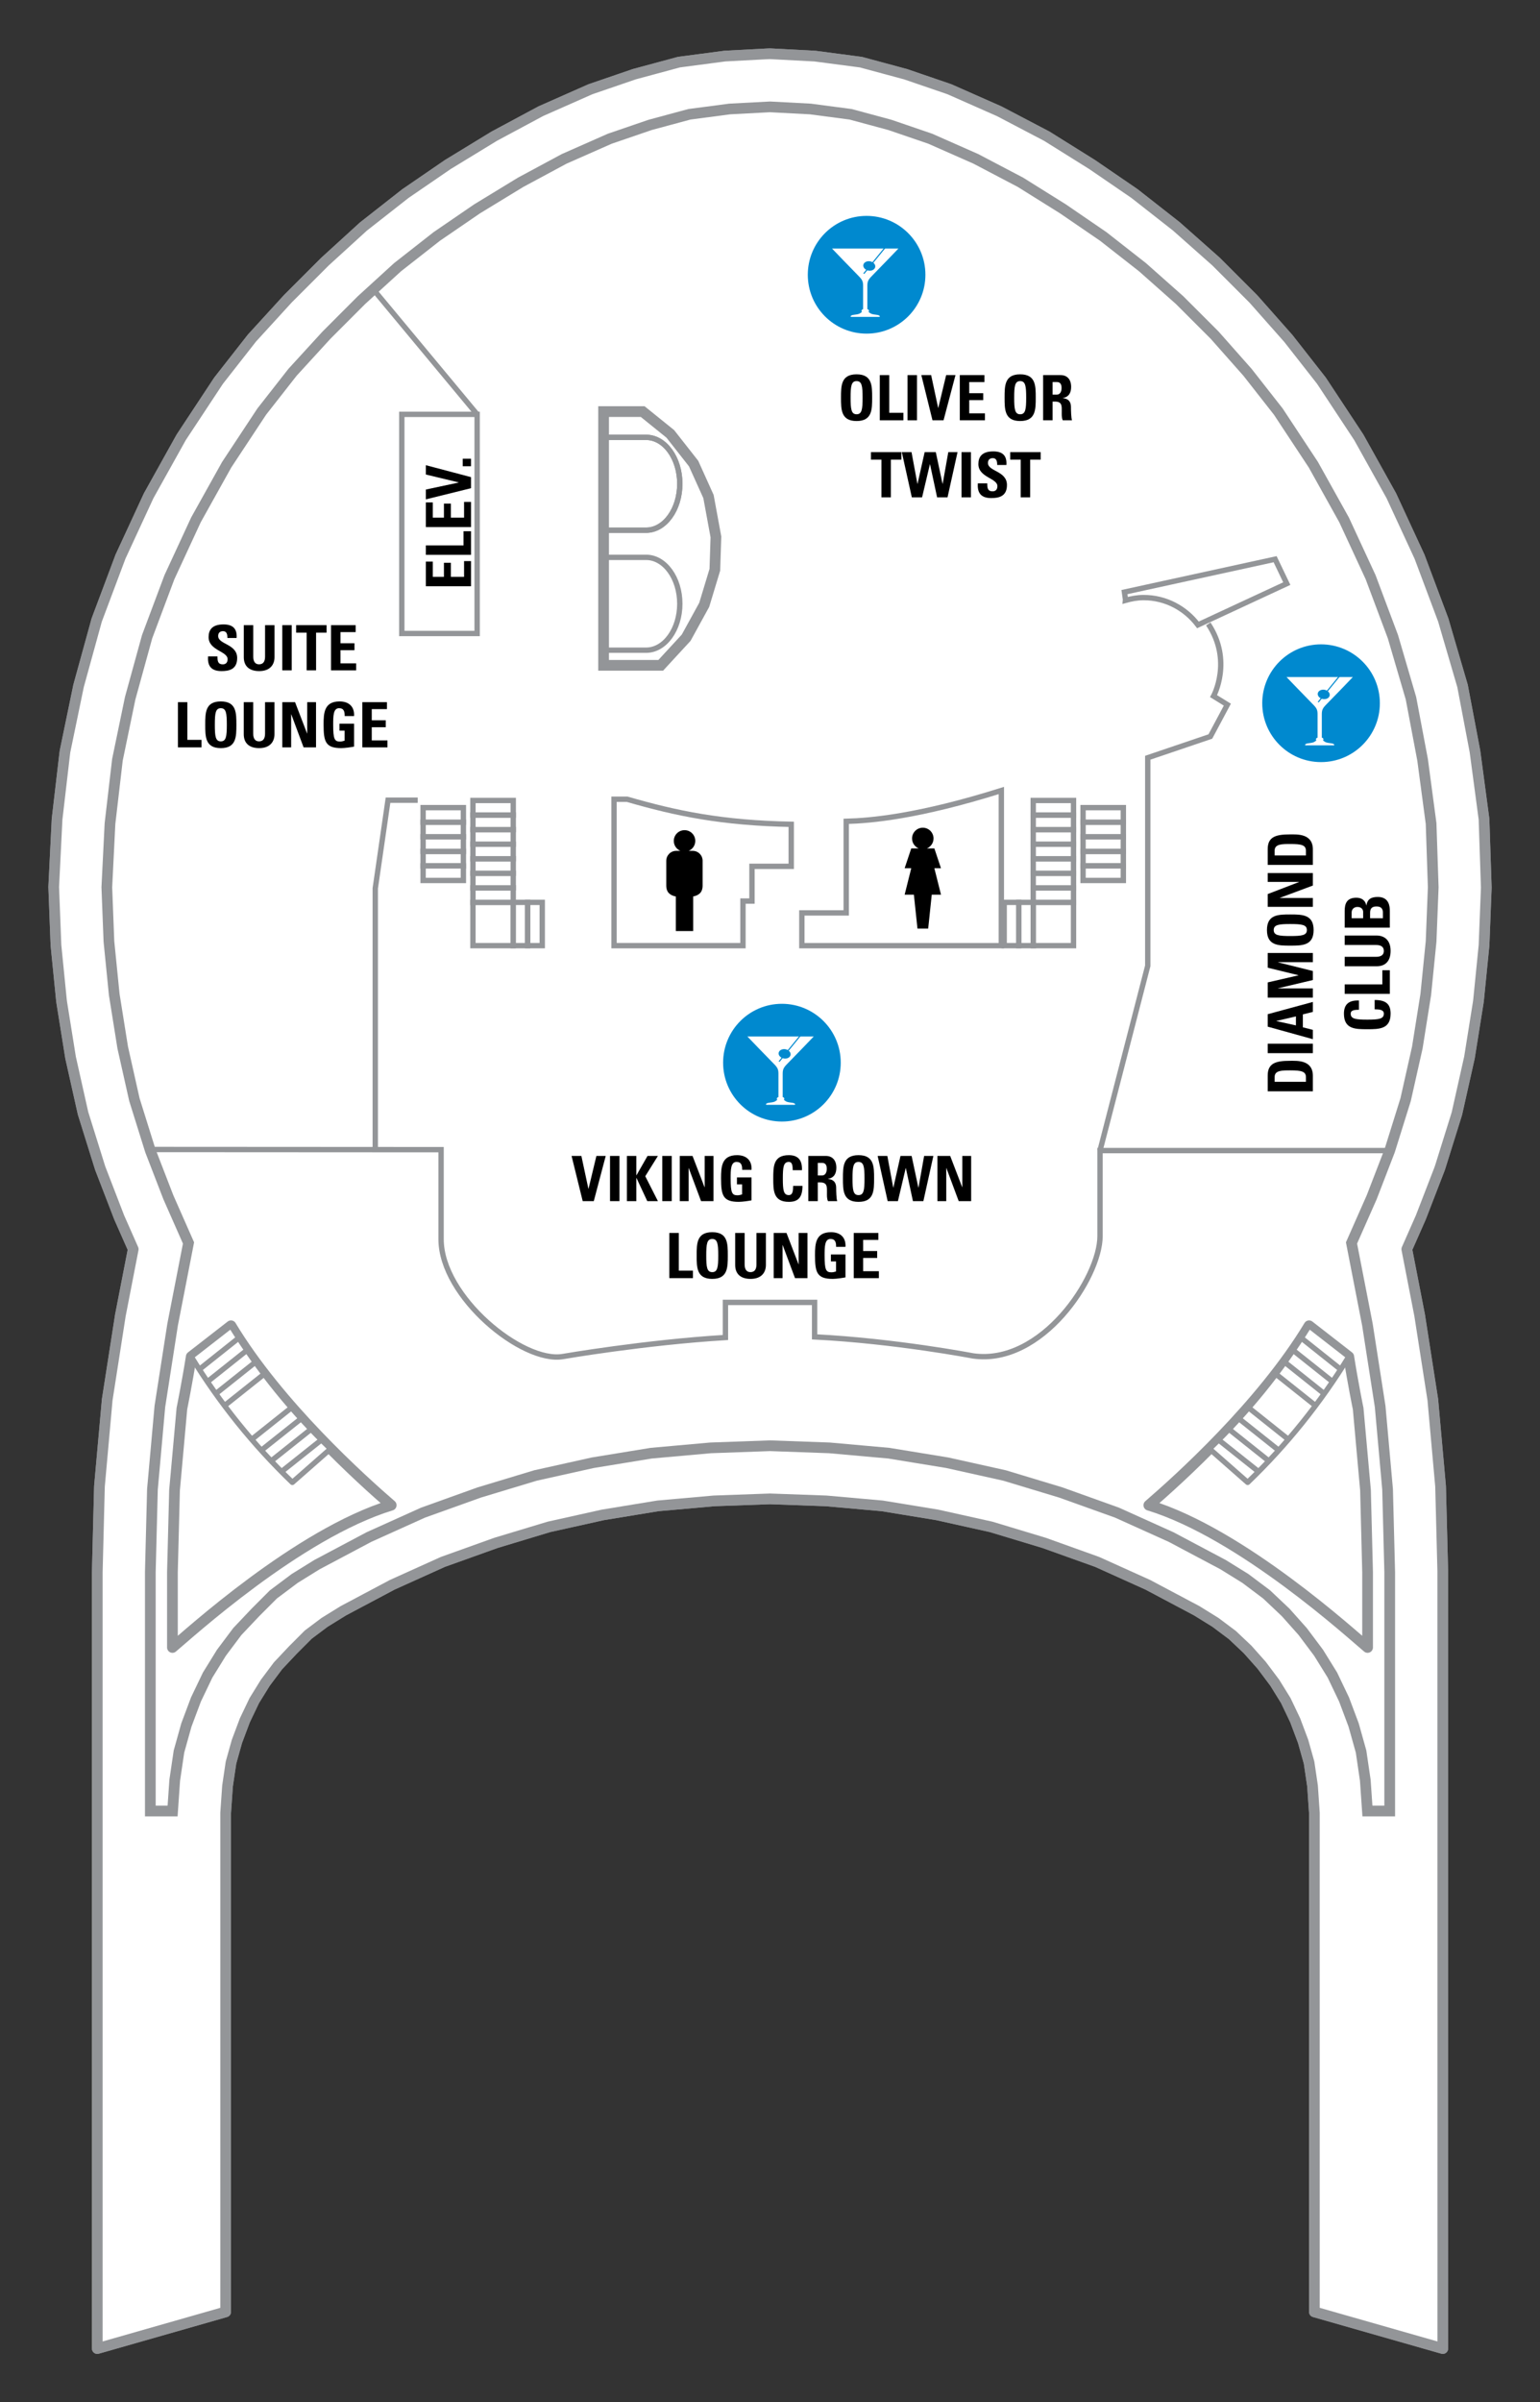 <?xml version="1.0" encoding="UTF-8"?><svg xmlns="http://www.w3.org/2000/svg" xmlns:xlink="http://www.w3.org/1999/xlink" contentScriptType="text/ecmascript" zoomAndPan="magnify" contentStyleType="text/css" enable-background="new 0 0 1526.667 783" version="1.1" width="500.0" xml:space="preserve" preserveAspectRatio="xMidYMid meet" viewBox="180.051 115.945 86.022 134.108" height="779.498" x="0px" y="0px"><rect x="180.051" y="115.945" width="86.022" height="134.108" fill="#333333" stroke="none"/><g id="DECKS"><path fill="#FFFFFF" id="IDP-Deck14" d="M222.907,118.951   l-2.252,0.119l-0.116,0.006l-0.116,0.016l-2.251,0.296l-0.197,0.026l-0.191,0.052l-2.193,0.592l-0.093,0.024l-0.094,0.032   l-2.25,0.771l-0.123,0.043l-0.117,0.051l-2.549,1.127l-0.103,0.046l-0.099,0.053l-2.432,1.304l-0.072,0.039l-0.069,0.042   l-2.429,1.482l-0.068,0.04l-0.064,0.043l-2.251,1.542l-0.08,0.055l-0.076,0.059l-2.192,1.719l-0.087,0.068l-0.081,0.075   l-2.016,1.838l-0.049,0.045l-0.048,0.048l-1.957,1.957l-0.047,0.046l-0.045,0.049l-1.896,2.075l-0.077,0.083l-0.069,0.089   l-1.719,2.193l-0.074,0.095l-0.068,0.101l-1.956,2.963l-0.061,0.092l-0.055,0.097l-1.718,3.083l-0.054,0.097l-0.047,0.102   l-1.481,3.201l-0.047,0.101l-0.038,0.104l-1.247,3.32l-0.046,0.125l-0.034,0.128l-0.948,3.438l-0.026,0.093l-0.019,0.094   l-0.712,3.438l-0.026,0.127l-0.017,0.13l-0.415,3.556l-0.011,0.097l-0.005,0.099l-0.177,3.557l-0.006,0.131l0.005,0.132   l0.117,3.022l0.004,0.09l0.008,0.089l0.296,2.963l0.01,0.087l0.013,0.087l0.475,2.963l0.014,0.09l0.021,0.09l0.651,2.905   l0.027,0.119l0.037,0.116l0.889,2.846l0.029,0.092l0.035,0.091l1.006,2.607l0.026,0.066l0.029,0.065l0.75,1.696l-0.71,3.651   l-0.011,0.055l-0.008,0.056l-0.712,4.564l-0.015,0.095l-0.007,0.095l-0.415,4.624l-0.008,0.094l-0.003,0.094   c0,0-0.119,4.623-0.119,4.699v43.345l7.171-2.048v-27.858l0.105-1.502l0.193-1.302l0.33-1.179l0.444-1.182l0.527-1.102l0.616-0.995   l0.709-0.946c0.259-0.274,0.879-0.933,0.833-0.884l0.858-0.859l0.912-0.684l1.049-0.648l2.731-1.45l2.83-1.277l2.959-1.06   l2.964-0.895l3.012-0.669l3.069-0.503l3.132-0.278l3.135-0.113l3.134,0.113l3.133,0.278l3.07,0.503l3.01,0.669l2.964,0.895   l2.959,1.06l2.83,1.277l2.733,1.45l1.047,0.648l0.947,0.71l0.849,0.802l0.782,0.879l0.736,0.981l0.616,0.995l0.525,1.102   l0.444,1.182l0.331,1.179l0.193,1.302l0.103,1.502v27.858l7.173,2.048c0,0,0-43.345-0.002-43.421l-0.119-4.623l-0.003-0.094   l-0.008-0.094l-0.415-4.624l-0.007-0.095l-0.015-0.095l-0.712-4.564l-0.008-0.056l-0.011-0.055l-0.71-3.651l0.749-1.696   l0.029-0.065l0.026-0.066l1.008-2.607l0.033-0.091l0.031-0.092l0.889-2.846l0.035-0.116l0.027-0.119l0.651-2.905l0.021-0.09   l0.014-0.09l0.474-2.963l0.013-0.087l0.01-0.087l0.296-2.963l0.009-0.089l0.003-0.089l0.119-3.023l0.003-0.107l-0.003-0.108   l-0.119-3.557l-0.004-0.148l-0.02-0.145l-0.475-3.556l-0.011-0.081l-0.015-0.08l-0.653-3.438l-0.027-0.142l-0.041-0.139   l-1.006-3.437l-0.03-0.105l-0.039-0.102l-1.245-3.32l-0.039-0.104l-0.047-0.101l-1.481-3.201l-0.047-0.102l-0.054-0.097   l-1.718-3.083l-0.055-0.097l-0.061-0.092l-1.956-2.963l-0.068-0.101l-0.074-0.095l-1.719-2.193l-0.054-0.07l-0.06-0.066   l-1.836-2.074l-0.062-0.067l-0.062-0.063l-1.956-1.957l-0.063-0.063l-0.067-0.059l-2.075-1.838l-0.065-0.059l-0.071-0.055   l-2.193-1.719l-0.076-0.059l-0.079-0.055l-2.253-1.542l-0.05-0.034l-0.052-0.032l-2.372-1.482l-0.095-0.06l-0.1-0.052l-2.489-1.304   l-0.088-0.045l-0.09-0.039l-2.549-1.127l-0.117-0.051l-0.121-0.043l-2.252-0.771l-0.092-0.032l-0.095-0.024l-2.193-0.592   l-0.191-0.052l-0.195-0.026l-2.253-0.296l-0.116-0.016l-0.115-0.006l-2.251-0.119l-0.156-0.008L222.907,118.951z" stroke-width="0.598" stroke="#939598" stroke-linejoin="round"><path fill="#FFFFFF" id="IDP-Deck14" d="M222.907,118.951   l-2.252,0.119l-0.116,0.006l-0.116,0.016l-2.251,0.296l-0.197,0.026l-0.191,0.052l-2.193,0.592l-0.093,0.024l-0.094,0.032   l-2.25,0.771l-0.123,0.043l-0.117,0.051l-2.549,1.127l-0.103,0.046l-0.099,0.053l-2.432,1.304l-0.072,0.039l-0.069,0.042   l-2.429,1.482l-0.068,0.04l-0.064,0.043l-2.251,1.542l-0.08,0.055l-0.076,0.059l-2.192,1.719l-0.087,0.068l-0.081,0.075   l-2.016,1.838l-0.049,0.045l-0.048,0.048l-1.957,1.957l-0.047,0.046l-0.045,0.049l-1.896,2.075l-0.077,0.083l-0.069,0.089   l-1.719,2.193l-0.074,0.095l-0.068,0.101l-1.956,2.963l-0.061,0.092l-0.055,0.097l-1.718,3.083l-0.054,0.097l-0.047,0.102   l-1.481,3.201l-0.047,0.101l-0.038,0.104l-1.247,3.32l-0.046,0.125l-0.034,0.128l-0.948,3.438l-0.026,0.093l-0.019,0.094   l-0.712,3.438l-0.026,0.127l-0.017,0.13l-0.415,3.556l-0.011,0.097l-0.005,0.099l-0.177,3.557l-0.006,0.131l0.005,0.132   l0.117,3.022l0.004,0.09l0.008,0.089l0.296,2.963l0.01,0.087l0.013,0.087l0.475,2.963l0.014,0.09l0.021,0.09l0.651,2.905   l0.027,0.119l0.037,0.116l0.889,2.846l0.029,0.092l0.035,0.091l1.006,2.607l0.026,0.066l0.029,0.065l0.75,1.696l-0.71,3.651   l-0.011,0.055l-0.008,0.056l-0.712,4.564l-0.015,0.095l-0.007,0.095l-0.415,4.624l-0.008,0.094l-0.003,0.094   c0,0-0.119,4.623-0.119,4.699v43.345l7.171-2.048v-27.858l0.105-1.502l0.193-1.302l0.33-1.179l0.444-1.182l0.527-1.102l0.616-0.995   l0.709-0.946c0.259-0.274,0.879-0.933,0.833-0.884l0.858-0.859l0.912-0.684l1.049-0.648l2.731-1.45l2.83-1.277l2.959-1.06   l2.964-0.895l3.012-0.669l3.069-0.503l3.132-0.278l3.135-0.113l3.134,0.113l3.133,0.278l3.07,0.503l3.01,0.669l2.964,0.895   l2.959,1.06l2.83,1.277l2.733,1.45l1.047,0.648l0.947,0.71l0.849,0.802l0.782,0.879l0.736,0.981l0.616,0.995l0.525,1.102   l0.444,1.182l0.331,1.179l0.193,1.302l0.103,1.502v27.858l7.173,2.048c0,0,0-43.345-0.002-43.421l-0.119-4.623l-0.003-0.094   l-0.008-0.094l-0.415-4.624l-0.007-0.095l-0.015-0.095l-0.712-4.564l-0.008-0.056l-0.011-0.055l-0.71-3.651l0.749-1.696   l0.029-0.065l0.026-0.066l1.008-2.607l0.033-0.091l0.031-0.092l0.889-2.846l0.035-0.116l0.027-0.119l0.651-2.905l0.021-0.09   l0.014-0.09l0.474-2.963l0.013-0.087l0.01-0.087l0.296-2.963l0.009-0.089l0.003-0.089l0.119-3.023l0.003-0.107l-0.003-0.108   l-0.119-3.557l-0.004-0.148l-0.02-0.145l-0.475-3.556l-0.011-0.081l-0.015-0.08l-0.653-3.438l-0.027-0.142l-0.041-0.139   l-1.006-3.437l-0.03-0.105l-0.039-0.102l-1.245-3.32l-0.039-0.104l-0.047-0.101l-1.481-3.201l-0.047-0.102l-0.054-0.097   l-1.718-3.083l-0.055-0.097l-0.061-0.092l-1.956-2.963l-0.068-0.101l-0.074-0.095l-1.719-2.193l-0.054-0.07l-0.06-0.066   l-1.836-2.074l-0.062-0.067l-0.062-0.063l-1.956-1.957l-0.063-0.063l-0.067-0.059l-2.075-1.838l-0.065-0.059l-0.071-0.055   l-2.193-1.719l-0.076-0.059l-0.079-0.055l-2.253-1.542l-0.05-0.034l-0.052-0.032l-2.372-1.482l-0.095-0.06l-0.1-0.052l-2.489-1.304   l-0.088-0.045l-0.09-0.039l-2.549-1.127l-0.117-0.051l-0.121-0.043l-2.252-0.771l-0.092-0.032l-0.095-0.024l-2.193-0.592   l-0.191-0.052l-0.195-0.026l-2.253-0.296l-0.116-0.016l-0.115-0.006l-2.251-0.119l-0.156-0.008L222.907,118.951z" stroke-width="0.598" stroke="#939598" stroke-linejoin="round"/></path></g><g id="DECKS_PUBLIC"><g><path fill="#FFFFFF" d="M227.319,161.796v5.112h-2.478v1.829h11.143v-8.662    C231.338,161.535,228.665,161.762,227.319,161.796z" stroke-width="0.299" stroke="#939598"/></g><g><polyline fill="none" stroke-width="0.299" points="203.385,160.616 201.725,160.616 201.013,165.536     201.013,180.116   " stroke="#939598"/></g><g><polygon fill="#FFFFFF" stroke-width="0.598" points="215.95,138.922 215.95,138.922 217.493,140.167     218.796,141.826 219.626,143.664 220.041,145.917 219.981,147.753 219.388,149.71 218.379,151.546 216.958,153.087     213.767,153.087 213.767,138.922   " stroke="#939598"/></g><g><polygon fill="none" stroke-width="0.598" points="220.811,122.029 218.558,122.326 216.365,122.918     214.113,123.689 211.564,124.814 209.135,126.12 206.703,127.602 204.451,129.143 202.258,130.861 200.243,132.699     198.288,134.655 196.39,136.729 194.672,138.922 192.715,141.885 190.996,144.967 189.514,148.168 188.269,151.487     187.322,154.925 186.61,158.363 186.195,161.92 186.018,165.477 186.135,168.499 186.432,171.462 186.906,174.426     187.558,177.331 188.448,180.176 189.456,182.784 190.581,185.333 189.692,189.896 188.981,194.46 188.566,199.084     188.448,203.707 188.448,217.043 189.692,217.043 189.811,215.325 190.048,213.724 190.462,212.243 190.996,210.82     191.649,209.457 192.419,208.211 193.307,207.026 194.316,205.96 195.323,204.952 196.51,204.063 197.754,203.292     200.658,201.751 203.681,200.388 206.822,199.262 209.964,198.313 213.164,197.602 216.425,197.069 219.744,196.772     223.063,196.653 226.382,196.772 229.702,197.069 232.961,197.602 236.161,198.313 239.303,199.262 242.445,200.388     245.468,201.751 248.373,203.292 249.618,204.063 250.802,204.952 251.868,205.96 252.818,207.026 253.706,208.211     254.478,209.457 255.129,210.82 255.663,212.243 256.078,213.724 256.314,215.325 256.433,217.043 257.678,217.043     257.678,203.707 257.559,199.084 257.144,194.46 256.433,189.896 255.544,185.333 256.671,182.784 257.678,180.176     258.567,177.331 259.22,174.426 259.692,171.462 259.99,168.499 260.109,165.477 259.99,161.92 259.515,158.363 258.865,154.925     257.857,151.487 256.612,148.168 255.129,144.967 253.411,141.885 251.455,138.922 249.735,136.729 247.899,134.655     245.942,132.699 243.868,130.861 241.674,129.143 239.422,127.602 237.05,126.12 234.561,124.814 232.013,123.689 229.76,122.918     227.567,122.326 225.316,122.029 223.063,121.911   " stroke="#939598"/></g><g><path fill="#FFFFFF" d="M224.248,161.963c-3.907-0.077-6.413-0.606-9.168-1.401h-0.73    v8.174h7.202v-2.489h0.503v-1.939h2.193V161.963z" stroke-width="0.299" stroke="#939598"/></g><g><rect x="202.495" y="139.076" fill="#FFFFFF" width="4.208" height="12.234" stroke="#939598" stroke-width="0.299"/></g><g><g><g><g><rect x="237.765" y="165.511" fill="#FFFFFF" width="2.251" height="0.814" stroke="#939598" stroke-width="0.299"/></g></g></g></g><g><g><g><g><rect x="237.765" y="164.698" fill="#FFFFFF" width="2.251" height="0.813" stroke="#939598" stroke-width="0.299"/></g></g></g></g><g><g><g><g><rect x="237.765" y="163.885" fill="#FFFFFF" width="2.251" height="0.812" stroke="#939598" stroke-width="0.299"/></g></g></g></g><g><g><g><g><rect x="237.765" y="163.072" fill="#FFFFFF" width="2.251" height="0.813" stroke="#939598" stroke-width="0.299"/></g></g></g></g><g><g><g><g><rect x="237.765" y="162.258" fill="#FFFFFF" width="2.251" height="0.814" stroke="#939598" stroke-width="0.299"/></g></g></g></g><g><g><g><g><rect x="237.765" y="161.445" fill="#FFFFFF" width="2.251" height="0.813" stroke="#939598" stroke-width="0.299"/></g></g></g></g><g><g><g><g><rect x="237.765" y="160.632" fill="#FFFFFF" width="2.251" height="0.812" stroke="#939598" stroke-width="0.299"/></g></g></g></g><g><g><g><g><rect x="236.956" y="166.32" fill="#FFFFFF" width="0.814" height="2.416" stroke="#939598" stroke-width="0.299"/></g></g></g></g><g><g><g><g><rect x="236.143" y="166.32" fill="#FFFFFF" width="0.813" height="2.416" stroke="#939598" stroke-width="0.299"/></g></g></g></g><g><g><rect x="237.771" y="166.325" fill="#FFFFFF" width="2.245" height="2.411" stroke="#939598" stroke-width="0.299"/></g></g><g><g><g><rect x="240.549" y="163.472" fill="#FFFFFF" width="2.25" height="0.812" stroke="#939598" stroke-width="0.299"/></g></g></g><g><g><g><rect x="240.549" y="164.284" fill="#FFFFFF" width="2.25" height="0.813" stroke="#939598" stroke-width="0.299"/></g></g></g><g><g><g><rect x="240.549" y="162.657" fill="#FFFFFF" width="2.25" height="0.815" stroke="#939598" stroke-width="0.299"/></g></g></g><g><g><g><rect x="240.549" y="161.844" fill="#FFFFFF" width="2.25" height="0.812" stroke="#939598" stroke-width="0.299"/></g></g></g><g><g><g><rect x="240.549" y="161.031" fill="#FFFFFF" width="2.25" height="0.813" stroke="#939598" stroke-width="0.299"/></g></g></g><g><g><g><g><rect x="206.469" y="165.511" fill="#FFFFFF" width="2.251" height="0.814" stroke="#939598" stroke-width="0.299"/></g></g></g></g><g><g><g><g><rect x="206.469" y="164.698" fill="#FFFFFF" width="2.251" height="0.813" stroke="#939598" stroke-width="0.299"/></g></g></g></g><g><g><g><g><rect x="206.469" y="163.885" fill="#FFFFFF" width="2.251" height="0.812" stroke="#939598" stroke-width="0.299"/></g></g></g></g><g><g><g><g><rect x="206.469" y="163.072" fill="#FFFFFF" width="2.251" height="0.813" stroke="#939598" stroke-width="0.299"/></g></g></g></g><g><g><g><g><rect x="206.469" y="162.258" fill="#FFFFFF" width="2.251" height="0.814" stroke="#939598" stroke-width="0.299"/></g></g></g></g><g><g><g><g><rect x="206.469" y="161.445" fill="#FFFFFF" width="2.251" height="0.813" stroke="#939598" stroke-width="0.299"/></g></g></g></g><g><g><g><g><rect x="206.469" y="160.632" fill="#FFFFFF" width="2.251" height="0.812" stroke="#939598" stroke-width="0.299"/></g></g></g></g><g><g><g><g><rect x="208.713" y="166.32" fill="#FFFFFF" width="0.813" height="2.416" stroke="#939598" stroke-width="0.299"/></g></g></g></g><g><g><g><g><rect x="209.527" y="166.32" fill="#FFFFFF" width="0.813" height="2.416" stroke="#939598" stroke-width="0.299"/></g></g></g></g><g><g><rect x="206.469" y="166.325" fill="#FFFFFF" width="2.245" height="2.411" stroke="#939598" stroke-width="0.299"/></g></g><g><g><g><rect x="203.685" y="163.472" fill="#FFFFFF" width="2.25" height="0.812" stroke="#939598" stroke-width="0.299"/></g></g></g><g><g><g><rect x="203.685" y="164.284" fill="#FFFFFF" width="2.25" height="0.813" stroke="#939598" stroke-width="0.299"/></g></g></g><g><g><g><rect x="203.685" y="162.657" fill="#FFFFFF" width="2.25" height="0.815" stroke="#939598" stroke-width="0.299"/></g></g></g><g><g><g><rect x="203.685" y="161.844" fill="#FFFFFF" width="2.25" height="0.812" stroke="#939598" stroke-width="0.299"/></g></g></g><g><g><g><rect x="203.685" y="161.031" fill="#FFFFFF" width="2.25" height="0.813" stroke="#939598" stroke-width="0.299"/></g></g></g><g><g><path fill="none" d="M188.536,180.116l16.153,0.009v4.997     c0,3.226,4.558,6.937,6.804,6.551c0,0,4.561-0.788,9.08-1.062v-1.959h4.98v1.924c4.523,0.23,8.84,1.061,8.84,1.061     c3.848,0.557,7.104-4.38,7.104-6.682c0-1.44,0-4.779,0-4.779h16.181" stroke-width="0.299" stroke="#939598"/></g></g><g><path fill="none" d="M213.821,152.242h2.322c1.039,0,1.881-1.16,1.881-2.591l0,0    c0-1.431-0.842-2.592-1.881-2.592h-2.322V152.242z" stroke-width="0.299" stroke="#939598"/></g><g><path fill="none" d="M213.821,145.544h2.322c1.039,0,1.881-1.161,1.881-2.592l0,0    c0-1.431-0.842-2.592-1.881-2.592h-2.322V145.544z" stroke-width="0.299" stroke="#939598"/></g><g><path fill="none" d="M213.821,145.544h2.322c1.039,0,1.881-1.161,1.881-2.592l0,0    c0-1.431-0.842-2.592-1.881-2.592h-2.322V145.544z" stroke-width="0.299" stroke="#939598"/></g><g><path fill="none" d="M241.496,180.176l2.667-10.314v-11.617l3.497-1.185l0.949-1.778    l-0.77-0.475c0,0,1.076-1.973-0.296-4.03" stroke-width="0.299" stroke="#939598"/></g><g><path fill="none" d="M242.86,148.999l0.059,0.415l-0.004,0.046    c0.327-0.091,0.663-0.155,1.018-0.155c1.243,0,2.336,0.605,3.033,1.525l4.963-2.305l-0.652-1.363L242.86,148.999z" stroke-width="0.299" stroke="#939598"/></g><g><path fill="#FFFFFF" d="M201.903,199.973    c-1.622-1.399-6.279-5.581-8.95-10.017l-2.219,1.724c-0.208,1.336-0.529,2.942-0.522,2.892c0,0-0.415,4.622-0.411,4.543    c0,0-0.118,4.624-0.118,4.592v4.208C190.535,207.211,196.688,201.569,201.903,199.973z" stroke-width="0.598" stroke="#939598" stroke-linejoin="round"/></g><g><g><path fill="#FFFFFF" d="M196.381,198.699     c-2.17-2.085-4.071-4.444-5.647-7.019l2.219-1.724c1.56,2.517,3.43,4.825,5.563,6.869L196.381,198.699z" stroke-width="0.299" stroke="#939598" stroke-linejoin="round"/></g></g><g><g><line fill="none" x1="195.778" x2="197.976" y1="198.097" y2="196.349" stroke="#939598" stroke-width="0.299"/></g></g><g><g><line fill="none" x1="195.239" x2="197.437" y1="197.471" y2="195.722" stroke="#939598" stroke-width="0.299"/></g></g><g><g><line fill="none" x1="194.692" x2="196.891" y1="196.873" y2="195.125" stroke="#939598" stroke-width="0.299"/></g></g><g><g><line fill="none" x1="194.151" x2="196.348" y1="196.267" y2="194.517" stroke="#939598" stroke-width="0.299"/></g></g><g><g><line fill="none" x1="192.639" x2="194.836" y1="194.377" y2="192.629" stroke="#939598" stroke-width="0.299"/></g></g><g><g><line fill="none" x1="192.101" x2="194.297" y1="193.751" y2="192.002" stroke="#939598" stroke-width="0.299"/></g></g><g><g><line fill="none" x1="191.641" x2="193.837" y1="193.075" y2="191.328" stroke="#939598" stroke-width="0.299"/></g></g><g><g><line fill="none" x1="191.184" x2="193.382" y1="192.391" y2="190.643" stroke="#939598" stroke-width="0.299"/></g></g><g><path fill="#FFFFFF" d="M244.223,199.973    c1.624-1.399,6.279-5.581,8.951-10.017l2.217,1.724c0.208,1.336,0.529,2.942,0.524,2.892c0,0,0.415,4.622,0.41,4.543    c0,0,0.119,4.624,0.117,4.592v4.208C255.591,207.211,249.437,201.569,244.223,199.973z" stroke-width="0.598" stroke="#939598" stroke-linejoin="round"/></g><g><g><path fill="#FFFFFF" d="M249.744,198.699     c2.172-2.085,4.071-4.444,5.647-7.019l-2.217-1.724c-1.559,2.517-3.431,4.825-5.563,6.869L249.744,198.699z" stroke-width="0.299" stroke="#939598" stroke-linejoin="round"/></g></g><g><g><line fill="none" x1="250.348" x2="248.149" y1="198.097" y2="196.349" stroke="#939598" stroke-width="0.299"/></g></g><g><g><line fill="none" x1="250.886" x2="248.688" y1="197.471" y2="195.722" stroke="#939598" stroke-width="0.299"/></g></g><g><g><line fill="none" x1="251.433" x2="249.236" y1="196.873" y2="195.125" stroke="#939598" stroke-width="0.299"/></g></g><g><g><line fill="none" x1="251.974" x2="249.778" y1="196.267" y2="194.517" stroke="#939598" stroke-width="0.299"/></g></g><g><g><line fill="none" x1="253.486" x2="251.289" y1="194.377" y2="192.629" stroke="#939598" stroke-width="0.299"/></g></g><g><g><line fill="none" x1="254.024" x2="251.828" y1="193.751" y2="192.002" stroke="#939598" stroke-width="0.299"/></g></g><g><g><line fill="none" x1="254.485" x2="252.288" y1="193.075" y2="191.328" stroke="#939598" stroke-width="0.299"/></g></g><g><g><line fill="none" x1="254.941" x2="252.744" y1="192.391" y2="190.643" stroke="#939598" stroke-width="0.299"/></g></g><g><line fill="none" x1="200.992" x2="206.703" y1="132.207" y2="139.076" stroke="#939598" stroke-width="0.299"/></g></g><g id="SYMBOLS_AND_VENUES"><g><path d="M206.361,148.673h-2.523v-1.376h0.388v0.849h0.622v-0.783h0.388v0.783h0.737v-0.877h0.388V148.673z"/></g><g><path d="M206.361,146.919h-2.523v-0.528h2.104v-0.79h0.419V146.919z"/></g><g><path d="M206.361,145.369h-2.523v-1.376h0.388v0.849h0.622v-0.783h0.388v0.783h0.737v-0.877h0.388V145.369z"/></g><g><path d="M203.838,143.822v-0.548l1.834-0.392v-0.007l-1.834-0.44v-0.521l2.523,0.667v0.618L203.838,143.822z"/></g><g><path d="M205.899,141.554h0.461v0.419h-0.461V141.554z"/></g><g><path d="M227.028,138.146c0-0.667,0-1.304,0.87-1.304s0.87,0.636,0.87,1.304c0,0.66,0,1.303-0.87,1.303    S227.028,138.807,227.028,138.146z M228.234,138.146c0-0.646-0.039-0.926-0.335-0.926c-0.297,0-0.335,0.28-0.335,0.926    c0,0.646,0.038,0.926,0.335,0.926C228.195,139.072,228.234,138.792,228.234,138.146z"/></g><g><path d="M229.195,139.408v-2.523h0.528v2.104h0.79v0.419H229.195z"/></g><g><path d="M230.745,139.408v-2.523h0.527v2.523H230.745z"/></g><g><path d="M231.515,136.885h0.548l0.392,1.834h0.007l0.44-1.834h0.521l-0.667,2.523h-0.618L231.515,136.885z"/></g><g><path d="M233.664,139.408v-2.523h1.376v0.388h-0.849v0.622h0.783v0.388h-0.783v0.737h0.877v0.388H233.664z"/></g><g><path d="M236.166,138.146c0-0.667,0-1.304,0.87-1.304s0.87,0.636,0.87,1.304c0,0.66,0,1.303-0.87,1.303    S236.166,138.807,236.166,138.146z M237.372,138.146c0-0.646-0.039-0.926-0.335-0.926c-0.297,0-0.335,0.28-0.335,0.926    c0,0.646,0.038,0.926,0.335,0.926C237.333,139.072,237.372,138.792,237.372,138.146z"/></g><g><path d="M238.846,139.408h-0.528v-2.523h0.975c0.36,0,0.59,0.231,0.59,0.661c0,0.321-0.125,0.562-0.468,0.618v0.007    c0.116,0.014,0.458,0.042,0.458,0.496c0,0.161,0.01,0.636,0.06,0.741h-0.518c-0.07-0.154-0.056-0.325-0.056-0.489    c0-0.3,0.028-0.556-0.377-0.556h-0.136V139.408z M238.846,137.975h0.234c0.21,0,0.269-0.209,0.269-0.371    c0-0.241-0.101-0.332-0.269-0.332h-0.234V137.975z"/></g><g><path d="M230.401,141.185v0.419h-0.587v2.104h-0.528v-2.104h-0.587v-0.419H230.401z"/></g><g><path d="M230.425,141.185h0.542l0.329,1.771h0.007l0.398-1.771h0.622l0.377,1.771h0.007l0.314-1.771h0.517l-0.559,2.523h-0.583    l-0.395-1.845h-0.007l-0.437,1.845h-0.573L230.425,141.185z"/></g><g><path d="M233.76,143.708v-2.523h0.527v2.523H233.76z"/></g><g><path d="M235.418,143.75c-0.653,0-0.775-0.384-0.748-0.821h0.528c0,0.241,0.01,0.444,0.3,0.444c0.178,0,0.266-0.115,0.266-0.287    c0-0.454-1.062-0.482-1.062-1.233c0-0.395,0.189-0.709,0.832-0.709c0.514,0,0.769,0.231,0.733,0.758h-0.514    c0-0.188-0.031-0.381-0.244-0.381c-0.171,0-0.273,0.094-0.273,0.269c0,0.479,1.062,0.437,1.062,1.23    C236.299,143.672,235.82,143.75,235.418,143.75z"/></g><g><path d="M238.181,141.185v0.419h-0.587v2.104h-0.528v-2.104h-0.587v-0.419H238.181z"/></g><g><path d="M250.863,176.866v-0.881c0-0.692,0.461-0.821,1.248-0.821c0.388,0,1.275-0.06,1.275,0.842v0.86H250.863z M252.999,176.338    v-0.255c0-0.322-0.241-0.385-0.874-0.385c-0.465,0-0.874,0-0.874,0.367v0.272H252.999z"/></g><g><path d="M253.386,174.737h-2.523v-0.527h2.523V174.737z"/></g><g><path d="M253.386,173.957l-2.523-0.699v-0.695l2.523-0.685v0.556l-0.559,0.14v0.72l0.559,0.143V173.957z M251.349,172.94v0.007    l1.09,0.241v-0.503L251.349,172.94z"/></g><g><path d="M253.386,171.637h-2.523v-0.849l1.716-0.395v-0.007l-1.716-0.419v-0.821h2.523v0.514h-1.946v0.007l1.946,0.485v0.503    l-1.946,0.461v0.007h1.946V171.637z"/></g><g><path d="M252.125,168.735c-0.667,0-1.304,0-1.304-0.87s0.636-0.87,1.304-0.87c0.66,0,1.303,0,1.303,0.87    S252.785,168.735,252.125,168.735z M252.125,167.529c-0.646,0-0.926,0.039-0.926,0.335c0,0.297,0.28,0.335,0.926,0.335    s0.926-0.038,0.926-0.335C253.051,167.568,252.772,167.529,252.125,167.529z"/></g><g><path d="M253.386,166.569h-2.523v-0.713l1.747-0.671v-0.007h-1.747v-0.493h2.523v0.695l-1.845,0.688v0.007h1.845V166.569z"/></g><g><path d="M250.863,164.228v-0.881c0-0.692,0.461-0.821,1.248-0.821c0.388,0,1.275-0.06,1.275,0.842v0.86H250.863z M252.999,163.7    v-0.255c0-0.322-0.241-0.384-0.874-0.384c-0.465,0-0.874,0-0.874,0.367v0.272H252.999z"/></g><g><path d="M256.425,173.401c-0.667,0-1.304,0-1.304-0.87c0-0.538,0.297-0.754,0.839-0.733v0.517c-0.335,0-0.461,0.059-0.461,0.216    c0,0.297,0.28,0.335,0.926,0.335c0.646,0,0.926-0.038,0.926-0.335c0-0.245-0.314-0.234-0.514-0.241v-0.521    c0.674,0,0.891,0.269,0.891,0.762C257.728,173.401,257.085,173.401,256.425,173.401z"/></g><g><path d="M257.686,171.427h-2.523v-0.528h2.104v-0.79h0.419V171.427z"/></g><g><path d="M255.163,168.171h1.789c0.377,0,0.776,0.213,0.776,0.856c0,0.58-0.301,0.86-0.776,0.86h-1.789v-0.528h1.754    c0.311,0,0.433-0.133,0.433-0.325c0-0.23-0.154-0.335-0.433-0.335h-1.754V168.171z"/></g><g><path d="M257.686,167.731h-2.523v-0.937c0-0.402,0.115-0.734,0.653-0.734c0.29,0,0.5,0.144,0.556,0.43h0.007    c0.052-0.374,0.293-0.472,0.639-0.472c0.64,0,0.667,0.556,0.667,0.779V167.731z M256.194,167.204v-0.353    c0-0.115-0.077-0.276-0.321-0.276c-0.185,0-0.321,0.126-0.321,0.304v0.325H256.194z M257.298,167.204v-0.293    c0-0.112-0.003-0.363-0.356-0.363c-0.224,0-0.36,0.084-0.36,0.35v0.307H257.298z"/></g><path d="M218.746,163.444h-0.227c0.216-0.091,0.37-0.305,0.37-0.554c0-0.331-0.269-0.601-0.6-0.601   c-0.333,0-0.601,0.269-0.601,0.601c0,0.25,0.153,0.463,0.369,0.554h-0.235c-0.305,0-0.554,0.247-0.554,0.554v1.384   c0,0.387,0.218,0.547,0.535,0.611v1.927h0.969v-1.93c0.314-0.063,0.526-0.224,0.526-0.608v-1.384   C219.299,163.692,219.053,163.444,218.746,163.444z"/><path d="M232.243,164.414h0.369l-0.369-1.107h-0.416c0.216-0.091,0.37-0.305,0.37-0.554c0-0.331-0.268-0.601-0.6-0.601   c-0.332,0-0.6,0.27-0.6,0.601c0,0.249,0.154,0.463,0.37,0.554h-0.415l-0.369,1.107h0.369l-0.369,1.477h0.516l0.2,1.892h0.599   l0.199-1.892h0.517L232.243,164.414z"/><g><g><path d="M211.978,180.475h0.548l0.392,1.834h0.007l0.44-1.834h0.521l-0.667,2.523H212.6L211.978,180.475z"/></g></g><g><g><path d="M214.126,182.998v-2.523h0.527v2.523H214.126z"/></g></g><g><g><path d="M216.221,180.475h0.58l-0.706,1.132l0.706,1.391h-0.594l-0.604-1.293h-0.007v1.293h-0.528v-2.523h0.528v1.08h0.007     L216.221,180.475z"/></g></g><g><g><path d="M217.046,182.998v-2.523h0.527v2.523H217.046z"/></g></g><g><g><path d="M218.022,182.998v-2.523h0.713l0.671,1.747h0.007v-1.747h0.493v2.523h-0.695l-0.688-1.845h-0.007v1.845H218.022z"/></g></g><g><g><path d="M221.506,181.25c0.004-0.234-0.035-0.44-0.314-0.44c-0.328,0-0.328,0.444-0.328,0.933c0,0.79,0.077,0.929,0.377,0.929     c0.087,0,0.182-0.021,0.262-0.049v-0.559h-0.287v-0.388h0.814v1.279c-0.144,0.028-0.503,0.084-0.713,0.084     c-0.888,0-0.989-0.367-0.989-1.324c0-0.636,0.031-1.283,0.895-1.283c0.517,0,0.838,0.29,0.807,0.818H221.506z"/></g></g><g><g><path d="M223.244,181.736c0-0.667,0-1.304,0.87-1.304c0.538,0,0.754,0.297,0.733,0.839h-0.517c0-0.335-0.059-0.461-0.216-0.461     c-0.297,0-0.335,0.28-0.335,0.926s0.038,0.926,0.335,0.926c0.245,0,0.234-0.314,0.241-0.514h0.521     c0,0.674-0.269,0.891-0.762,0.891C223.244,183.04,223.244,182.396,223.244,181.736z"/></g></g><g><g><path d="M225.731,182.998h-0.528v-2.523h0.975c0.36,0,0.59,0.23,0.59,0.661c0,0.321-0.125,0.562-0.468,0.618v0.007     c0.116,0.014,0.458,0.042,0.458,0.496c0,0.161,0.01,0.636,0.06,0.741H226.3c-0.07-0.154-0.056-0.325-0.056-0.489     c0-0.3,0.028-0.556-0.377-0.556h-0.136V182.998z M225.731,181.565h0.234c0.21,0,0.269-0.209,0.269-0.371     c0-0.241-0.101-0.332-0.269-0.332h-0.234V181.565z"/></g></g><g><g><path d="M227.136,181.736c0-0.667,0-1.304,0.87-1.304s0.87,0.636,0.87,1.304c0,0.66,0,1.303-0.87,1.303     S227.136,182.396,227.136,181.736z M228.341,181.736c0-0.646-0.039-0.926-0.335-0.926c-0.297,0-0.335,0.28-0.335,0.926     s0.038,0.926,0.335,0.926C228.303,182.662,228.341,182.383,228.341,181.736z"/></g></g><g><g><path d="M229.075,180.475h0.542l0.329,1.771h0.007l0.398-1.771h0.622l0.377,1.771h0.007l0.314-1.771h0.517l-0.559,2.523h-0.583     l-0.395-1.845h-0.007l-0.437,1.845h-0.573L229.075,180.475z"/></g></g><g><g><path d="M232.414,182.998v-2.523h0.713l0.671,1.747h0.007v-1.747h0.493v2.523h-0.695l-0.688-1.845h-0.007v1.845H232.414z"/></g></g><g><g><path d="M217.439,187.297v-2.523h0.528v2.104h0.79v0.419H217.439z"/></g></g><g><g><path d="M218.965,186.036c0-0.667,0-1.304,0.87-1.304s0.87,0.636,0.87,1.304c0,0.66,0,1.303-0.87,1.303     S218.965,186.696,218.965,186.036z M220.171,186.036c0-0.646-0.039-0.926-0.335-0.926c-0.297,0-0.335,0.28-0.335,0.926     s0.038,0.926,0.335,0.926C220.132,186.962,220.171,186.683,220.171,186.036z"/></g></g><g><g><path d="M222.833,184.774v1.789c0,0.377-0.213,0.776-0.856,0.776c-0.58,0-0.86-0.301-0.86-0.776v-1.789h0.528v1.754     c0,0.311,0.133,0.433,0.325,0.433c0.231,0,0.336-0.154,0.336-0.433v-1.754H222.833z"/></g></g><g><g><path d="M223.27,187.297v-2.523h0.713l0.671,1.747h0.007v-1.747h0.493v2.523h-0.695l-0.688-1.845h-0.007v1.845H223.27z"/></g></g><g><g><path d="M226.754,185.55c0.004-0.234-0.035-0.44-0.314-0.44c-0.328,0-0.328,0.444-0.328,0.933c0,0.79,0.077,0.929,0.377,0.929     c0.087,0,0.182-0.021,0.262-0.049v-0.559h-0.287v-0.388h0.814v1.279c-0.144,0.028-0.503,0.084-0.713,0.084     c-0.888,0-0.989-0.367-0.989-1.324c0-0.636,0.031-1.283,0.895-1.283c0.517,0,0.838,0.29,0.807,0.818H226.754z"/></g></g><g><g><path d="M227.739,187.297v-2.523h1.376v0.388h-0.849v0.622h0.783v0.388h-0.783v0.737h0.877v0.388H227.739z"/></g></g><g><g><path d="M192.419,153.409c-0.653,0-0.775-0.384-0.748-0.821h0.528c0,0.241,0.01,0.444,0.3,0.444c0.178,0,0.266-0.115,0.266-0.287     c0-0.454-1.062-0.482-1.062-1.233c0-0.395,0.189-0.709,0.832-0.709c0.514,0,0.769,0.231,0.733,0.758h-0.514     c0-0.188-0.031-0.381-0.244-0.381c-0.171,0-0.273,0.094-0.273,0.269c0,0.479,1.062,0.437,1.062,1.23     C193.299,153.332,192.82,153.409,192.419,153.409z"/></g></g><g><g><path d="M195.385,150.844v1.789c0,0.377-0.213,0.776-0.856,0.776c-0.58,0-0.86-0.301-0.86-0.776v-1.789h0.528v1.754     c0,0.311,0.133,0.433,0.325,0.433c0.23,0,0.335-0.154,0.335-0.433v-1.754H195.385z"/></g></g><g><g><path d="M195.819,153.367v-2.523h0.527v2.523H195.819z"/></g></g><g><g><path d="M198.294,150.844v0.419h-0.587v2.104h-0.528v-2.104h-0.587v-0.419H198.294z"/></g></g><g><g><path d="M198.542,153.367v-2.523h1.376v0.388h-0.849v0.622h0.783v0.388h-0.783v0.737h0.877v0.388H198.542z"/></g></g><g><g><path d="M189.989,157.667v-2.523h0.528v2.104h0.79v0.419H189.989z"/></g></g><g><g><path d="M191.515,156.406c0-0.667,0-1.304,0.87-1.304s0.87,0.636,0.87,1.304c0,0.66,0,1.303-0.87,1.303     S191.515,157.066,191.515,156.406z M192.721,156.406c0-0.646-0.039-0.926-0.335-0.926c-0.297,0-0.335,0.28-0.335,0.926     s0.038,0.926,0.335,0.926C192.682,157.332,192.721,157.052,192.721,156.406z"/></g></g><g><g><path d="M195.383,155.144v1.789c0,0.377-0.213,0.776-0.856,0.776c-0.58,0-0.86-0.301-0.86-0.776v-1.789h0.528v1.754     c0,0.311,0.133,0.433,0.325,0.433c0.231,0,0.336-0.154,0.336-0.433v-1.754H195.383z"/></g></g><g><g><path d="M195.82,157.667v-2.523h0.713l0.671,1.747h0.007v-1.747h0.493v2.523h-0.695l-0.688-1.845h-0.007v1.845H195.82z"/></g></g><g><g><path d="M199.304,155.92c0.004-0.234-0.035-0.44-0.314-0.44c-0.328,0-0.328,0.444-0.328,0.933c0,0.79,0.077,0.929,0.377,0.929     c0.087,0,0.182-0.021,0.262-0.049v-0.559h-0.287v-0.388h0.814v1.279c-0.144,0.028-0.503,0.084-0.713,0.084     c-0.888,0-0.989-0.367-0.989-1.324c0-0.636,0.031-1.283,0.895-1.283c0.517,0,0.838,0.29,0.807,0.818H199.304z"/></g></g><g><g><path d="M200.29,157.667v-2.523h1.376v0.388h-0.849v0.622h0.783v0.388h-0.783v0.737h0.877v0.388H200.29z"/></g></g></g><g id="ICONS"><g><path fill="#0089CF" d="M227.013,175.269c0,1.814-1.471,3.286-3.287,3.286c-1.814,0-3.283-1.472-3.283-3.286    c0-1.815,1.469-3.287,3.283-3.287C225.542,171.983,227.013,173.454,227.013,175.269z"/></g><g><g><path fill="#FFFFFF" d="M225.505,173.807c0,0-1.139,1.187-1.478,1.526c-0.212,0.214-0.256,0.311-0.256,0.565     c0,0.158,0,1.072,0,1.292c0.11,0.021,0.104,0.128,0.065,0.155c0.151,0.113,0.16,0.123,0.44,0.158     c0.222,0.025,0.213,0.118,0.158,0.118h-1.564c-0.057,0-0.065-0.093,0.158-0.118c0.281-0.035,0.288-0.045,0.44-0.158     c-0.038-0.027-0.044-0.133,0.065-0.155c0-0.22,0-1.135,0-1.292c0-0.254-0.043-0.35-0.257-0.565     c-0.339-0.339-1.478-1.526-1.478-1.526H225.505z"/></g></g><g><g><polygon fill="#0089CF" points="224.835,173.612 223.544,175.191 223.579,175.218 223.604,175.216 224.895,173.637    "/></g></g><g><g><path fill="#0089CF" d="M223.832,175.035c-0.183-0.033-0.311-0.176-0.286-0.317c0.026-0.142,0.196-0.232,0.378-0.2     c0.184,0.033,0.312,0.176,0.287,0.318C224.185,174.978,224.015,175.067,223.832,175.035z"/></g></g><g><path fill="#0089CF" d="M231.743,131.284c0,1.814-1.471,3.286-3.287,3.286c-1.814,0-3.283-1.472-3.283-3.286    c0-1.815,1.469-3.287,3.283-3.287C230.271,127.998,231.743,129.469,231.743,131.284z"/></g><g><g><path fill="#FFFFFF" d="M230.234,129.822c0,0-1.139,1.187-1.478,1.526c-0.212,0.214-0.256,0.311-0.256,0.565     c0,0.158,0,1.072,0,1.292c0.11,0.021,0.104,0.128,0.065,0.155c0.151,0.113,0.16,0.123,0.44,0.158     c0.222,0.025,0.213,0.118,0.158,0.118H227.6c-0.057,0-0.065-0.093,0.158-0.118c0.281-0.035,0.288-0.045,0.44-0.158     c-0.038-0.027-0.044-0.133,0.065-0.155c0-0.22,0-1.134,0-1.292c0-0.254-0.043-0.35-0.257-0.565     c-0.339-0.339-1.478-1.526-1.478-1.526H230.234z"/></g></g><g><g><polygon fill="#0089CF" points="229.564,129.627 228.273,131.206 228.308,131.233 228.333,131.232 229.624,129.652    "/></g></g><g><g><path fill="#0089CF" d="M228.561,131.05c-0.183-0.033-0.311-0.177-0.286-0.317c0.026-0.142,0.196-0.232,0.378-0.2     c0.184,0.033,0.312,0.176,0.287,0.318C228.914,130.993,228.744,131.082,228.561,131.05z"/></g></g><g><path fill="#0089CF" d="M257.128,155.203c0,1.814-1.471,3.286-3.287,3.286c-1.814,0-3.283-1.472-3.283-3.286    c0-1.815,1.469-3.287,3.283-3.287C255.656,151.916,257.128,153.388,257.128,155.203z"/></g><g><g><path fill="#FFFFFF" d="M255.619,153.741c0,0-1.139,1.187-1.478,1.526c-0.212,0.214-0.256,0.311-0.256,0.565     c0,0.158,0,1.072,0,1.292c0.11,0.021,0.104,0.128,0.065,0.155c0.151,0.113,0.16,0.123,0.44,0.158     c0.222,0.025,0.214,0.118,0.159,0.118h-1.564c-0.056,0-0.065-0.093,0.158-0.118c0.281-0.035,0.288-0.045,0.44-0.158     c-0.038-0.027-0.044-0.133,0.065-0.155c0-0.22,0-1.135,0-1.292c0-0.254-0.043-0.35-0.257-0.565     c-0.339-0.339-1.478-1.526-1.478-1.526H255.619z"/></g></g><g><g><polygon fill="#0089CF" points="254.949,153.546 253.658,155.125 253.693,155.152 253.718,155.15 255.009,153.571    "/></g></g><g><g><path fill="#0089CF" d="M253.946,154.969c-0.183-0.033-0.311-0.176-0.286-0.317c0.026-0.142,0.196-0.232,0.378-0.2     c0.184,0.033,0.312,0.176,0.287,0.318C254.3,154.912,254.129,155.001,253.946,154.969z"/></g></g></g></svg>